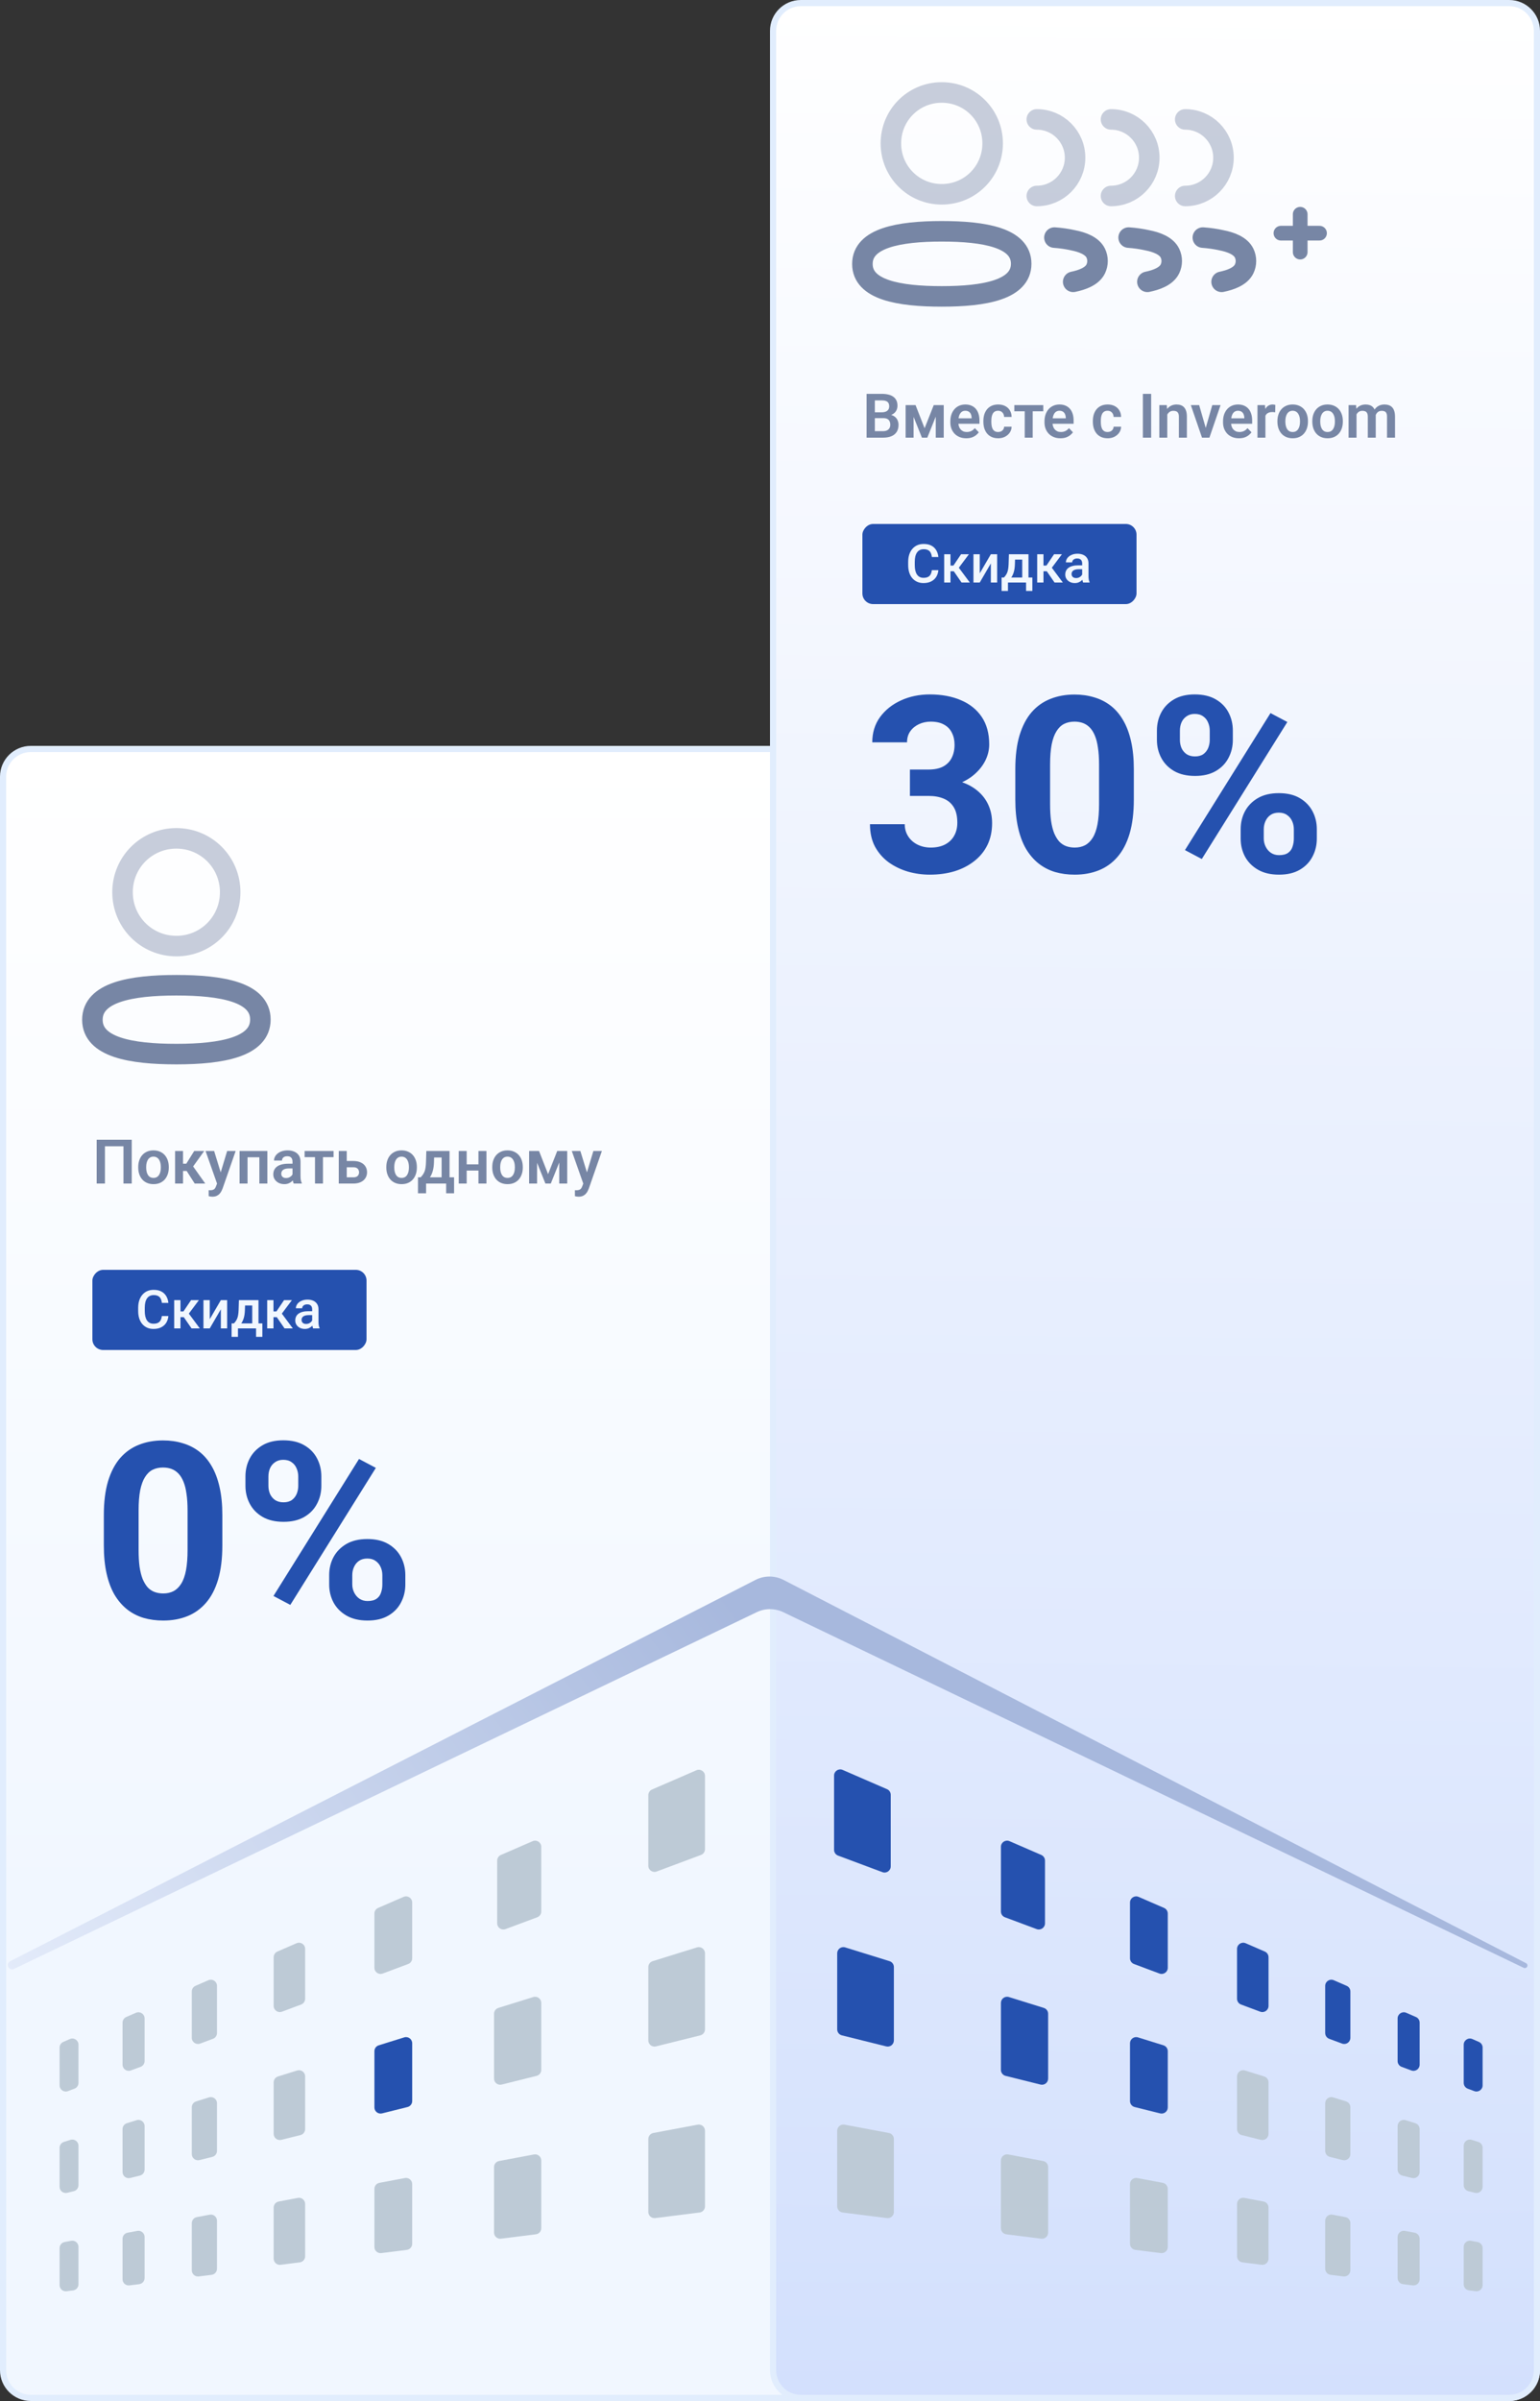 <svg width="500" height="779" viewBox="0 0 500 779" fill="none" xmlns="http://www.w3.org/2000/svg">
<rect x="0" y="0" width="500" height="779" fill="#333333" stroke="none"/>
<path d="M10 243H490C494.971 243 499 247.029 499 252V769C499 773.971 494.971 778 490 778H10C5.029 778 1 773.971 1 769V252C1 247.029 5.029 243 10 243Z" fill="url(#paint0_linear_1_763)" stroke="#E1EDFD" stroke-width="2"/>
<path d="M260 1H490C494.971 1 499 5.029 499 10V769C499 773.971 494.971 778 490 778H260C255.029 778 251 773.971 251 769V10C251 5.029 255.029 1 260 1Z" fill="url(#paint1_linear_1_763)" stroke="#E1EDFD" stroke-width="2"/>
<rect width="89" height="26" rx="3.472" transform="matrix(-1 0 0 1 369 170)" fill="#2551AF"/>
<path d="M302.545 184.982H304.664C304.596 185.79 304.37 186.511 303.986 187.144C303.602 187.771 303.062 188.265 302.367 188.627C301.672 188.989 300.827 189.17 299.832 189.17C299.069 189.17 298.383 189.034 297.772 188.763C297.162 188.486 296.639 188.096 296.204 187.593C295.769 187.084 295.435 186.471 295.204 185.753C294.978 185.036 294.865 184.233 294.865 183.346V182.32C294.865 181.433 294.981 180.63 295.212 179.913C295.45 179.195 295.789 178.582 296.229 178.073C296.67 177.559 297.199 177.166 297.815 176.895C298.436 176.623 299.134 176.488 299.909 176.488C300.892 176.488 301.723 176.669 302.401 177.03C303.079 177.392 303.605 177.892 303.978 178.531C304.356 179.169 304.588 179.901 304.673 180.726H302.553C302.497 180.195 302.373 179.74 302.18 179.362C301.994 178.983 301.717 178.695 301.35 178.497C300.982 178.293 300.502 178.192 299.909 178.192C299.423 178.192 298.999 178.282 298.637 178.463C298.275 178.644 297.973 178.909 297.73 179.26C297.487 179.61 297.303 180.043 297.179 180.557C297.06 181.065 297.001 181.648 297.001 182.303V183.346C297.001 183.967 297.055 184.533 297.162 185.041C297.275 185.544 297.445 185.976 297.671 186.338C297.902 186.7 298.196 186.98 298.552 187.177C298.908 187.375 299.335 187.474 299.832 187.474C300.437 187.474 300.926 187.378 301.299 187.186C301.677 186.994 301.963 186.714 302.155 186.347C302.353 185.974 302.483 185.519 302.545 184.982ZM308.598 179.828V189H306.555V179.828H308.598ZM314.582 179.828L310.454 185.346H308.123L307.852 183.498H309.555L312.031 179.828H314.582ZM312.192 189L309.428 184.999L311.039 183.837L314.879 189H312.192ZM318.1 186.016L321.703 179.828H323.746V189H321.703V182.803L318.1 189H316.057V179.828H318.1V186.016ZM327.569 179.828H329.612L329.511 183.058C329.482 183.996 329.375 184.801 329.188 185.474C329.002 186.146 328.759 186.714 328.459 187.177C328.16 187.635 327.821 188.011 327.442 188.305C327.069 188.599 326.676 188.83 326.264 189H325.662V187.389L325.95 187.372C326.193 187.112 326.402 186.852 326.578 186.593C326.758 186.327 326.911 186.036 327.035 185.719C327.16 185.397 327.256 185.021 327.324 184.592C327.397 184.162 327.445 183.651 327.468 183.058L327.569 179.828ZM328.112 179.828H333.927V189H331.893V181.557H328.112V179.828ZM325.196 187.372H335.182V191.73H333.139V189H327.264V191.73H325.187L325.196 187.372ZM338.793 179.828V189H336.75V179.828H338.793ZM344.778 179.828L340.65 185.346H338.318L338.047 183.498H339.751L342.226 179.828H344.778ZM342.387 189L339.624 184.999L341.234 183.837L345.075 189H342.387ZM351.356 187.16V182.786C351.356 182.459 351.297 182.176 351.178 181.939C351.059 181.701 350.879 181.518 350.636 181.388C350.398 181.258 350.099 181.193 349.737 181.193C349.404 181.193 349.115 181.249 348.872 181.362C348.629 181.475 348.44 181.628 348.304 181.82C348.169 182.012 348.101 182.23 348.101 182.473H346.066C346.066 182.111 346.154 181.761 346.329 181.421C346.504 181.082 346.759 180.78 347.092 180.514C347.426 180.249 347.824 180.04 348.287 179.887C348.751 179.735 349.271 179.658 349.847 179.658C350.537 179.658 351.147 179.774 351.678 180.006C352.215 180.237 352.636 180.588 352.941 181.057C353.252 181.52 353.408 182.102 353.408 182.803V186.881C353.408 187.299 353.436 187.675 353.492 188.008C353.554 188.336 353.642 188.621 353.755 188.864V189H351.661C351.565 188.78 351.489 188.5 351.432 188.161C351.382 187.816 351.356 187.483 351.356 187.16ZM351.653 183.422L351.67 184.685H350.203C349.825 184.685 349.491 184.722 349.203 184.795C348.915 184.863 348.674 184.965 348.482 185.101C348.29 185.236 348.146 185.4 348.05 185.592C347.954 185.784 347.906 186.002 347.906 186.245C347.906 186.488 347.962 186.711 348.075 186.915C348.188 187.112 348.352 187.268 348.567 187.381C348.788 187.494 349.053 187.55 349.364 187.55C349.782 187.55 350.147 187.466 350.458 187.296C350.774 187.121 351.023 186.909 351.204 186.66C351.384 186.406 351.48 186.166 351.492 185.94L352.153 186.847C352.085 187.079 351.969 187.327 351.805 187.593C351.641 187.858 351.427 188.113 351.161 188.356C350.901 188.593 350.587 188.788 350.22 188.941C349.858 189.093 349.44 189.17 348.966 189.17C348.366 189.17 347.832 189.051 347.363 188.814C346.894 188.57 346.527 188.246 346.261 187.839C345.996 187.426 345.863 186.96 345.863 186.44C345.863 185.954 345.953 185.524 346.134 185.151C346.321 184.773 346.592 184.456 346.948 184.202C347.31 183.948 347.75 183.755 348.27 183.626C348.79 183.49 349.384 183.422 350.051 183.422H351.653Z" fill="#F1F7FF"/>
<path d="M295.43 249.68H301.445C303.372 249.68 304.961 249.354 306.211 248.703C307.461 248.026 308.385 247.089 308.984 245.891C309.609 244.667 309.922 243.247 309.922 241.633C309.922 240.174 309.635 238.885 309.062 237.766C308.516 236.62 307.669 235.734 306.523 235.109C305.378 234.458 303.932 234.133 302.188 234.133C300.807 234.133 299.531 234.406 298.359 234.953C297.188 235.5 296.25 236.268 295.547 237.258C294.844 238.247 294.492 239.445 294.492 240.852H283.203C283.203 237.727 284.036 235.005 285.703 232.688C287.396 230.37 289.661 228.56 292.5 227.258C295.339 225.956 298.464 225.305 301.875 225.305C305.729 225.305 309.102 225.93 311.992 227.18C314.883 228.404 317.135 230.214 318.75 232.609C320.365 235.005 321.172 237.974 321.172 241.516C321.172 243.312 320.755 245.057 319.922 246.75C319.089 248.417 317.891 249.927 316.328 251.281C314.792 252.609 312.917 253.677 310.703 254.484C308.49 255.266 306.003 255.656 303.242 255.656H295.43V249.68ZM295.43 258.234V252.414H303.242C306.341 252.414 309.062 252.766 311.406 253.469C313.75 254.172 315.716 255.188 317.305 256.516C318.893 257.818 320.091 259.367 320.898 261.164C321.706 262.935 322.109 264.901 322.109 267.062C322.109 269.719 321.602 272.089 320.586 274.172C319.57 276.229 318.138 277.974 316.289 279.406C314.466 280.839 312.331 281.932 309.883 282.688C307.435 283.417 304.766 283.781 301.875 283.781C299.479 283.781 297.122 283.456 294.805 282.805C292.513 282.128 290.43 281.125 288.555 279.797C286.706 278.443 285.221 276.75 284.102 274.719C283.008 272.661 282.461 270.227 282.461 267.414H293.75C293.75 268.872 294.115 270.174 294.844 271.32C295.573 272.466 296.576 273.365 297.852 274.016C299.154 274.667 300.599 274.992 302.188 274.992C303.984 274.992 305.521 274.667 306.797 274.016C308.099 273.339 309.089 272.401 309.766 271.203C310.469 269.979 310.82 268.56 310.82 266.945C310.82 264.862 310.443 263.195 309.688 261.945C308.932 260.669 307.852 259.732 306.445 259.133C305.039 258.534 303.372 258.234 301.445 258.234H295.43ZM368.125 249.562V259.406C368.125 263.677 367.669 267.362 366.758 270.461C365.846 273.534 364.531 276.06 362.812 278.039C361.12 279.992 359.102 281.438 356.758 282.375C354.414 283.312 351.81 283.781 348.945 283.781C346.654 283.781 344.518 283.495 342.539 282.922C340.56 282.323 338.776 281.398 337.188 280.148C335.625 278.898 334.271 277.323 333.125 275.422C332.005 273.495 331.146 271.203 330.547 268.547C329.948 265.891 329.648 262.844 329.648 259.406V249.562C329.648 245.292 330.104 241.633 331.016 238.586C331.953 235.513 333.268 233 334.961 231.047C336.68 229.094 338.711 227.661 341.055 226.75C343.398 225.812 346.003 225.344 348.867 225.344C351.159 225.344 353.281 225.643 355.234 226.242C357.214 226.815 358.997 227.714 360.586 228.938C362.174 230.161 363.529 231.737 364.648 233.664C365.768 235.565 366.628 237.844 367.227 240.5C367.826 243.13 368.125 246.151 368.125 249.562ZM356.836 260.891V248.039C356.836 245.982 356.719 244.185 356.484 242.648C356.276 241.112 355.951 239.81 355.508 238.742C355.065 237.648 354.518 236.763 353.867 236.086C353.216 235.409 352.474 234.914 351.641 234.602C350.807 234.289 349.883 234.133 348.867 234.133C347.591 234.133 346.458 234.38 345.469 234.875C344.505 235.37 343.685 236.164 343.008 237.258C342.331 238.326 341.81 239.758 341.445 241.555C341.107 243.326 340.938 245.487 340.938 248.039V260.891C340.938 262.948 341.042 264.758 341.25 266.32C341.484 267.883 341.823 269.224 342.266 270.344C342.734 271.438 343.281 272.336 343.906 273.039C344.557 273.716 345.299 274.211 346.133 274.523C346.992 274.836 347.93 274.992 348.945 274.992C350.195 274.992 351.302 274.745 352.266 274.25C353.255 273.729 354.089 272.922 354.766 271.828C355.469 270.708 355.99 269.25 356.328 267.453C356.667 265.656 356.836 263.469 356.836 260.891ZM375.625 240.07V237.062C375.625 234.901 376.094 232.935 377.031 231.164C377.969 229.393 379.349 227.974 381.172 226.906C382.995 225.839 385.234 225.305 387.891 225.305C390.625 225.305 392.904 225.839 394.727 226.906C396.576 227.974 397.956 229.393 398.867 231.164C399.805 232.935 400.273 234.901 400.273 237.062V240.07C400.273 242.18 399.805 244.12 398.867 245.891C397.956 247.661 396.589 249.081 394.766 250.148C392.943 251.216 390.69 251.75 388.008 251.75C385.299 251.75 383.021 251.216 381.172 250.148C379.349 249.081 377.969 247.661 377.031 245.891C376.094 244.12 375.625 242.18 375.625 240.07ZM383.086 237.062V240.07C383.086 240.982 383.255 241.854 383.594 242.688C383.958 243.495 384.505 244.159 385.234 244.68C385.99 245.174 386.901 245.422 387.969 245.422C389.089 245.422 390 245.174 390.703 244.68C391.406 244.159 391.927 243.495 392.266 242.688C392.604 241.854 392.773 240.982 392.773 240.07V237.062C392.773 236.099 392.591 235.214 392.227 234.406C391.888 233.573 391.354 232.909 390.625 232.414C389.922 231.893 389.01 231.633 387.891 231.633C386.849 231.633 385.964 231.893 385.234 232.414C384.505 232.909 383.958 233.573 383.594 234.406C383.255 235.214 383.086 236.099 383.086 237.062ZM402.812 272.062V269.055C402.812 266.919 403.281 264.966 404.219 263.195C405.182 261.424 406.576 260.005 408.398 258.938C410.247 257.87 412.513 257.336 415.195 257.336C417.904 257.336 420.169 257.87 421.992 258.938C423.815 260.005 425.195 261.424 426.133 263.195C427.07 264.966 427.539 266.919 427.539 269.055V272.062C427.539 274.198 427.07 276.151 426.133 277.922C425.221 279.693 423.854 281.112 422.031 282.18C420.208 283.247 417.956 283.781 415.273 283.781C412.565 283.781 410.286 283.247 408.438 282.18C406.589 281.112 405.182 279.693 404.219 277.922C403.281 276.151 402.812 274.198 402.812 272.062ZM410.312 269.055V272.062C410.312 273 410.521 273.885 410.938 274.719C411.354 275.552 411.927 276.216 412.656 276.711C413.411 277.206 414.284 277.453 415.273 277.453C416.523 277.453 417.5 277.206 418.203 276.711C418.906 276.216 419.388 275.552 419.648 274.719C419.935 273.885 420.078 273 420.078 272.062V269.055C420.078 268.117 419.896 267.245 419.531 266.438C419.167 265.604 418.62 264.94 417.891 264.445C417.188 263.924 416.289 263.664 415.195 263.664C414.102 263.664 413.19 263.924 412.461 264.445C411.758 264.94 411.224 265.604 410.859 266.438C410.495 267.245 410.312 268.117 410.312 269.055ZM417.969 234.25L390.195 278.703L384.727 275.812L412.5 231.359L417.969 234.25Z" fill="#2551AF"/>
<path d="M286.807 135.662H283.174L283.154 133.768H286.27C286.803 133.768 287.249 133.693 287.607 133.543C287.965 133.393 288.236 133.175 288.418 132.889C288.607 132.602 288.701 132.254 288.701 131.844C288.701 131.388 288.613 131.017 288.438 130.73C288.268 130.444 288.001 130.236 287.637 130.105C287.272 129.969 286.81 129.9 286.25 129.9H284.043V142H281.357V127.781H286.25C287.057 127.781 287.777 127.859 288.408 128.016C289.046 128.165 289.587 128.4 290.029 128.719C290.472 129.038 290.807 129.438 291.035 129.92C291.27 130.402 291.387 130.975 291.387 131.639C291.387 132.225 291.25 132.765 290.977 133.26C290.71 133.748 290.296 134.145 289.736 134.451C289.183 134.757 288.48 134.933 287.627 134.979L286.807 135.662ZM286.689 142H282.383L283.506 139.891H286.689C287.223 139.891 287.663 139.803 288.008 139.627C288.359 139.451 288.62 139.21 288.789 138.904C288.965 138.592 289.053 138.234 289.053 137.83C289.053 137.387 288.975 137.003 288.818 136.678C288.669 136.352 288.428 136.102 288.096 135.926C287.77 135.75 287.34 135.662 286.807 135.662H284.014L284.033 133.768H287.588L288.203 134.5C289.023 134.507 289.691 134.669 290.205 134.988C290.726 135.307 291.11 135.717 291.357 136.219C291.605 136.72 291.729 137.26 291.729 137.84C291.729 138.751 291.53 139.516 291.133 140.135C290.742 140.753 290.169 141.219 289.414 141.531C288.665 141.844 287.757 142 286.689 142ZM300.195 138.953L303.164 131.434H305.322L301.074 142H299.326L295.088 131.434H297.256L300.195 138.953ZM296.621 131.434V142H294.033V131.434H296.621ZM303.818 142V131.434H306.406V142H303.818ZM313.721 142.195C312.92 142.195 312.201 142.065 311.562 141.805C310.924 141.544 310.381 141.183 309.932 140.721C309.489 140.252 309.147 139.708 308.906 139.09C308.672 138.465 308.555 137.794 308.555 137.078V136.688C308.555 135.874 308.672 135.135 308.906 134.471C309.141 133.8 309.473 133.224 309.902 132.742C310.332 132.26 310.846 131.889 311.445 131.629C312.044 131.368 312.705 131.238 313.428 131.238C314.176 131.238 314.837 131.365 315.41 131.619C315.983 131.867 316.462 132.218 316.846 132.674C317.23 133.13 317.52 133.676 317.715 134.314C317.91 134.946 318.008 135.646 318.008 136.414V137.498H309.727V135.721H315.469V135.525C315.456 135.115 315.378 134.741 315.234 134.402C315.091 134.057 314.87 133.784 314.57 133.582C314.271 133.374 313.883 133.27 313.408 133.27C313.024 133.27 312.689 133.354 312.402 133.523C312.122 133.686 311.888 133.921 311.699 134.227C311.517 134.526 311.38 134.884 311.289 135.301C311.198 135.717 311.152 136.18 311.152 136.688V137.078C311.152 137.521 311.211 137.931 311.328 138.309C311.452 138.686 311.631 139.015 311.865 139.295C312.106 139.568 312.393 139.783 312.725 139.939C313.063 140.089 313.447 140.164 313.877 140.164C314.417 140.164 314.906 140.06 315.342 139.852C315.785 139.637 316.169 139.321 316.494 138.904L317.793 140.252C317.572 140.577 317.272 140.89 316.895 141.189C316.523 141.489 316.074 141.733 315.547 141.922C315.02 142.104 314.411 142.195 313.721 142.195ZM324.072 140.164C324.437 140.164 324.762 140.092 325.049 139.949C325.335 139.806 325.563 139.604 325.732 139.344C325.908 139.083 326.003 138.781 326.016 138.436H328.447C328.434 139.152 328.232 139.793 327.842 140.359C327.451 140.926 326.93 141.375 326.279 141.707C325.635 142.033 324.912 142.195 324.111 142.195C323.298 142.195 322.588 142.059 321.982 141.785C321.377 141.512 320.872 141.131 320.469 140.643C320.072 140.154 319.772 139.588 319.57 138.943C319.375 138.299 319.277 137.609 319.277 136.873V136.561C319.277 135.825 319.375 135.135 319.57 134.49C319.772 133.846 320.072 133.279 320.469 132.791C320.872 132.303 321.377 131.922 321.982 131.648C322.588 131.375 323.294 131.238 324.102 131.238C324.954 131.238 325.703 131.404 326.348 131.736C326.999 132.068 327.507 132.537 327.871 133.143C328.242 133.748 328.434 134.461 328.447 135.281H326.016C326.003 134.904 325.918 134.565 325.762 134.266C325.605 133.966 325.384 133.725 325.098 133.543C324.811 133.361 324.463 133.27 324.053 133.27C323.617 133.27 323.252 133.361 322.959 133.543C322.673 133.725 322.448 133.976 322.285 134.295C322.129 134.607 322.018 134.959 321.953 135.35C321.895 135.734 321.865 136.137 321.865 136.561V136.873C321.865 137.303 321.895 137.713 321.953 138.104C322.018 138.494 322.129 138.846 322.285 139.158C322.448 139.464 322.673 139.708 322.959 139.891C323.252 140.073 323.623 140.164 324.072 140.164ZM335.293 131.434V142H332.705V131.434H335.293ZM338.73 131.434V133.445H329.326V131.434H338.73ZM344.287 142.195C343.486 142.195 342.767 142.065 342.129 141.805C341.491 141.544 340.947 141.183 340.498 140.721C340.055 140.252 339.714 139.708 339.473 139.09C339.238 138.465 339.121 137.794 339.121 137.078V136.688C339.121 135.874 339.238 135.135 339.473 134.471C339.707 133.8 340.039 133.224 340.469 132.742C340.898 132.26 341.413 131.889 342.012 131.629C342.611 131.368 343.271 131.238 343.994 131.238C344.743 131.238 345.404 131.365 345.977 131.619C346.549 131.867 347.028 132.218 347.412 132.674C347.796 133.13 348.086 133.676 348.281 134.314C348.477 134.946 348.574 135.646 348.574 136.414V137.498H340.293V135.721H346.035V135.525C346.022 135.115 345.944 134.741 345.801 134.402C345.658 134.057 345.436 133.784 345.137 133.582C344.837 133.374 344.45 133.27 343.975 133.27C343.59 133.27 343.255 133.354 342.969 133.523C342.689 133.686 342.454 133.921 342.266 134.227C342.083 134.526 341.947 134.884 341.855 135.301C341.764 135.717 341.719 136.18 341.719 136.688V137.078C341.719 137.521 341.777 137.931 341.895 138.309C342.018 138.686 342.197 139.015 342.432 139.295C342.673 139.568 342.959 139.783 343.291 139.939C343.63 140.089 344.014 140.164 344.443 140.164C344.984 140.164 345.472 140.06 345.908 139.852C346.351 139.637 346.735 139.321 347.061 138.904L348.359 140.252C348.138 140.577 347.839 140.89 347.461 141.189C347.09 141.489 346.641 141.733 346.113 141.922C345.586 142.104 344.977 142.195 344.287 142.195ZM359.619 140.164C359.984 140.164 360.309 140.092 360.596 139.949C360.882 139.806 361.11 139.604 361.279 139.344C361.455 139.083 361.549 138.781 361.562 138.436H363.994C363.981 139.152 363.779 139.793 363.389 140.359C362.998 140.926 362.477 141.375 361.826 141.707C361.182 142.033 360.459 142.195 359.658 142.195C358.844 142.195 358.135 142.059 357.529 141.785C356.924 141.512 356.419 141.131 356.016 140.643C355.618 140.154 355.319 139.588 355.117 138.943C354.922 138.299 354.824 137.609 354.824 136.873V136.561C354.824 135.825 354.922 135.135 355.117 134.49C355.319 133.846 355.618 133.279 356.016 132.791C356.419 132.303 356.924 131.922 357.529 131.648C358.135 131.375 358.841 131.238 359.648 131.238C360.501 131.238 361.25 131.404 361.895 131.736C362.546 132.068 363.053 132.537 363.418 133.143C363.789 133.748 363.981 134.461 363.994 135.281H361.562C361.549 134.904 361.465 134.565 361.309 134.266C361.152 133.966 360.931 133.725 360.645 133.543C360.358 133.361 360.01 133.27 359.6 133.27C359.163 133.27 358.799 133.361 358.506 133.543C358.219 133.725 357.995 133.976 357.832 134.295C357.676 134.607 357.565 134.959 357.5 135.35C357.441 135.734 357.412 136.137 357.412 136.561V136.873C357.412 137.303 357.441 137.713 357.5 138.104C357.565 138.494 357.676 138.846 357.832 139.158C357.995 139.464 358.219 139.708 358.506 139.891C358.799 140.073 359.17 140.164 359.619 140.164ZM373.75 127.781V142H371.064V127.781H373.75ZM378.984 133.689V142H376.406V131.434H378.828L378.984 133.689ZM378.574 136.336H377.812C377.819 135.568 377.923 134.871 378.125 134.246C378.327 133.621 378.61 133.084 378.975 132.635C379.346 132.186 379.785 131.84 380.293 131.6C380.801 131.359 381.367 131.238 381.992 131.238C382.5 131.238 382.959 131.31 383.369 131.453C383.779 131.596 384.131 131.824 384.424 132.137C384.723 132.449 384.951 132.859 385.107 133.367C385.27 133.868 385.352 134.487 385.352 135.223V142H382.754V135.203C382.754 134.721 382.682 134.34 382.539 134.061C382.402 133.781 382.201 133.582 381.934 133.465C381.673 133.348 381.351 133.289 380.967 133.289C380.57 133.289 380.221 133.37 379.922 133.533C379.629 133.689 379.382 133.908 379.18 134.188C378.984 134.467 378.835 134.79 378.73 135.154C378.626 135.519 378.574 135.913 378.574 136.336ZM391.133 140.047L393.594 131.434H396.289L392.666 142H391.025L391.133 140.047ZM389.336 131.434L391.826 140.066L391.914 142H390.264L386.631 131.434H389.336ZM402.256 142.195C401.455 142.195 400.736 142.065 400.098 141.805C399.46 141.544 398.916 141.183 398.467 140.721C398.024 140.252 397.682 139.708 397.441 139.09C397.207 138.465 397.09 137.794 397.09 137.078V136.688C397.09 135.874 397.207 135.135 397.441 134.471C397.676 133.8 398.008 133.224 398.438 132.742C398.867 132.26 399.382 131.889 399.98 131.629C400.579 131.368 401.24 131.238 401.963 131.238C402.712 131.238 403.372 131.365 403.945 131.619C404.518 131.867 404.997 132.218 405.381 132.674C405.765 133.13 406.055 133.676 406.25 134.314C406.445 134.946 406.543 135.646 406.543 136.414V137.498H398.262V135.721H404.004V135.525C403.991 135.115 403.913 134.741 403.77 134.402C403.626 134.057 403.405 133.784 403.105 133.582C402.806 133.374 402.419 133.27 401.943 133.27C401.559 133.27 401.224 133.354 400.938 133.523C400.658 133.686 400.423 133.921 400.234 134.227C400.052 134.526 399.915 134.884 399.824 135.301C399.733 135.717 399.688 136.18 399.688 136.688V137.078C399.688 137.521 399.746 137.931 399.863 138.309C399.987 138.686 400.166 139.015 400.4 139.295C400.641 139.568 400.928 139.783 401.26 139.939C401.598 140.089 401.982 140.164 402.412 140.164C402.952 140.164 403.441 140.06 403.877 139.852C404.32 139.637 404.704 139.321 405.029 138.904L406.328 140.252C406.107 140.577 405.807 140.89 405.43 141.189C405.059 141.489 404.609 141.733 404.082 141.922C403.555 142.104 402.946 142.195 402.256 142.195ZM410.85 133.592V142H408.271V131.434H410.713L410.85 133.592ZM414.062 131.365L414.023 133.768C413.88 133.742 413.717 133.722 413.535 133.709C413.359 133.696 413.193 133.689 413.037 133.689C412.64 133.689 412.292 133.745 411.992 133.855C411.693 133.96 411.442 134.113 411.24 134.314C411.045 134.516 410.895 134.764 410.791 135.057C410.687 135.343 410.628 135.669 410.615 136.033L410.059 135.965C410.059 135.294 410.127 134.673 410.264 134.1C410.4 133.527 410.599 133.025 410.859 132.596C411.12 132.166 411.445 131.834 411.836 131.6C412.233 131.359 412.689 131.238 413.203 131.238C413.346 131.238 413.499 131.251 413.662 131.277C413.831 131.297 413.965 131.326 414.062 131.365ZM414.746 136.824V136.619C414.746 135.844 414.857 135.132 415.078 134.48C415.299 133.823 415.622 133.253 416.045 132.771C416.468 132.29 416.986 131.915 417.598 131.648C418.21 131.375 418.906 131.238 419.688 131.238C420.482 131.238 421.185 131.375 421.797 131.648C422.415 131.915 422.936 132.29 423.359 132.771C423.783 133.253 424.105 133.823 424.326 134.48C424.548 135.132 424.658 135.844 424.658 136.619V136.824C424.658 137.592 424.548 138.305 424.326 138.963C424.105 139.614 423.783 140.184 423.359 140.672C422.936 141.154 422.419 141.528 421.807 141.795C421.195 142.062 420.495 142.195 419.707 142.195C418.926 142.195 418.226 142.062 417.607 141.795C416.989 141.528 416.468 141.154 416.045 140.672C415.622 140.184 415.299 139.614 415.078 138.963C414.857 138.305 414.746 137.592 414.746 136.824ZM417.324 136.619V136.824C417.324 137.286 417.37 137.719 417.461 138.123C417.552 138.527 417.692 138.882 417.881 139.188C418.07 139.493 418.314 139.734 418.613 139.91C418.919 140.079 419.284 140.164 419.707 140.164C420.124 140.164 420.482 140.079 420.781 139.91C421.081 139.734 421.325 139.493 421.514 139.188C421.709 138.882 421.852 138.527 421.943 138.123C422.035 137.719 422.08 137.286 422.08 136.824V136.619C422.08 136.163 422.035 135.737 421.943 135.34C421.852 134.936 421.709 134.581 421.514 134.275C421.325 133.963 421.077 133.719 420.771 133.543C420.472 133.361 420.111 133.27 419.688 133.27C419.271 133.27 418.913 133.361 418.613 133.543C418.314 133.719 418.07 133.963 417.881 134.275C417.692 134.581 417.552 134.936 417.461 135.34C417.37 135.737 417.324 136.163 417.324 136.619ZM426.074 136.824V136.619C426.074 135.844 426.185 135.132 426.406 134.48C426.628 133.823 426.95 133.253 427.373 132.771C427.796 132.29 428.314 131.915 428.926 131.648C429.538 131.375 430.234 131.238 431.016 131.238C431.81 131.238 432.513 131.375 433.125 131.648C433.743 131.915 434.264 132.29 434.688 132.771C435.111 133.253 435.433 133.823 435.654 134.48C435.876 135.132 435.986 135.844 435.986 136.619V136.824C435.986 137.592 435.876 138.305 435.654 138.963C435.433 139.614 435.111 140.184 434.688 140.672C434.264 141.154 433.747 141.528 433.135 141.795C432.523 142.062 431.823 142.195 431.035 142.195C430.254 142.195 429.554 142.062 428.936 141.795C428.317 141.528 427.796 141.154 427.373 140.672C426.95 140.184 426.628 139.614 426.406 138.963C426.185 138.305 426.074 137.592 426.074 136.824ZM428.652 136.619V136.824C428.652 137.286 428.698 137.719 428.789 138.123C428.88 138.527 429.02 138.882 429.209 139.188C429.398 139.493 429.642 139.734 429.941 139.91C430.247 140.079 430.612 140.164 431.035 140.164C431.452 140.164 431.81 140.079 432.109 139.91C432.409 139.734 432.653 139.493 432.842 139.188C433.037 138.882 433.18 138.527 433.271 138.123C433.363 137.719 433.408 137.286 433.408 136.824V136.619C433.408 136.163 433.363 135.737 433.271 135.34C433.18 134.936 433.037 134.581 432.842 134.275C432.653 133.963 432.406 133.719 432.1 133.543C431.8 133.361 431.439 133.27 431.016 133.27C430.599 133.27 430.241 133.361 429.941 133.543C429.642 133.719 429.398 133.963 429.209 134.275C429.02 134.581 428.88 134.936 428.789 135.34C428.698 135.737 428.652 136.163 428.652 136.619ZM440.43 133.602V142H437.852V131.434H440.283L440.43 133.602ZM440.049 136.336H439.258C439.258 135.6 439.346 134.923 439.521 134.305C439.704 133.686 439.971 133.149 440.322 132.693C440.674 132.231 441.107 131.873 441.621 131.619C442.142 131.365 442.744 131.238 443.428 131.238C443.903 131.238 444.339 131.31 444.736 131.453C445.133 131.59 445.475 131.808 445.762 132.107C446.055 132.4 446.279 132.785 446.436 133.26C446.592 133.729 446.67 134.292 446.67 134.949V142H444.092V135.213C444.092 134.718 444.02 134.331 443.877 134.051C443.74 133.771 443.542 133.576 443.281 133.465C443.021 133.348 442.708 133.289 442.344 133.289C441.94 133.289 441.592 133.37 441.299 133.533C441.012 133.689 440.775 133.908 440.586 134.188C440.404 134.467 440.267 134.79 440.176 135.154C440.091 135.519 440.049 135.913 440.049 136.336ZM446.475 135.857L445.41 136.053C445.417 135.389 445.508 134.767 445.684 134.188C445.859 133.602 446.117 133.09 446.455 132.654C446.8 132.212 447.227 131.867 447.734 131.619C448.249 131.365 448.841 131.238 449.512 131.238C450.033 131.238 450.501 131.313 450.918 131.463C451.341 131.606 451.702 131.837 452.002 132.156C452.301 132.469 452.529 132.876 452.686 133.377C452.848 133.878 452.93 134.49 452.93 135.213V142H450.332V135.203C450.332 134.689 450.26 134.295 450.117 134.021C449.98 133.748 449.782 133.559 449.521 133.455C449.261 133.344 448.955 133.289 448.604 133.289C448.245 133.289 447.933 133.357 447.666 133.494C447.406 133.624 447.184 133.807 447.002 134.041C446.826 134.275 446.693 134.549 446.602 134.861C446.517 135.167 446.475 135.499 446.475 135.857Z" fill="#7786A5"/>
<path d="M228.891 599.96C228.891 600.794 228.372 601.541 227.59 601.833L213.192 607.211C211.885 607.699 210.492 606.733 210.492 605.337V582.439C210.492 581.642 210.965 580.921 211.697 580.604L226.095 574.362C227.416 573.789 228.891 574.757 228.891 576.197V599.96Z" fill="#BDCAD6"/>
<path d="M25.48 675.791C25.48 676.625 24.962 677.372 24.181 677.664L22.048 678.462C20.741 678.951 19.348 677.984 19.348 676.588V664.331C19.348 663.537 19.818 662.817 20.546 662.499L22.679 661.566C24 660.988 25.48 661.957 25.48 663.399V675.791Z" fill="#BDCAD6"/>
<path d="M46.945 668.709C46.945 669.545 46.424 670.293 45.64 670.584L42.484 671.754C41.178 672.238 39.789 671.272 39.789 669.879V656.247C39.789 655.45 40.262 654.73 40.992 654.412L44.148 653.042C45.469 652.469 46.945 653.437 46.945 654.877V668.709Z" fill="#BDCAD6"/>
<path d="M70.451 659.611C70.451 660.446 69.931 661.194 69.148 661.485L64.971 663.039C63.664 663.525 62.273 662.559 62.273 661.165V646.134C62.273 645.338 62.745 644.618 63.475 644.3L67.653 642.482C68.974 641.907 70.451 642.875 70.451 644.315V659.611Z" fill="#BDCAD6"/>
<path d="M99.073 648.491C99.073 649.326 98.555 650.072 97.773 650.364L91.551 652.687C90.244 653.175 88.852 652.209 88.852 650.814V635.014C88.852 634.217 89.325 633.496 90.055 633.179L96.277 630.479C97.598 629.906 99.073 630.874 99.073 632.314V648.491Z" fill="#BDCAD6"/>
<path d="M133.828 635.348C133.828 636.182 133.31 636.929 132.528 637.221L124.263 640.311C122.956 640.8 121.562 639.833 121.562 638.438V620.86C121.562 620.063 122.035 619.342 122.766 619.025L131.032 615.439C132.353 614.865 133.828 615.834 133.828 617.273V635.348Z" fill="#BDCAD6"/>
<path d="M175.736 620.179C175.736 621.014 175.217 621.762 174.434 622.053L164.124 625.896C162.817 626.383 161.426 625.416 161.426 624.021V603.671C161.426 602.874 161.899 602.153 162.63 601.836L172.94 597.365C174.261 596.792 175.736 597.761 175.736 599.2V620.179Z" fill="#BDCAD6"/>
<path d="M25.48 708.98C25.48 709.899 24.855 710.699 23.963 710.921L21.83 711.451C20.569 711.765 19.348 710.811 19.348 709.511V696.848C19.348 695.973 19.916 695.2 20.75 694.939L22.883 694.272C24.171 693.869 25.48 694.831 25.48 696.181V708.98Z" fill="#BDCAD6"/>
<path d="M46.945 703.924C46.945 704.843 46.318 705.644 45.425 705.865L42.27 706.646C41.009 706.959 39.789 706.004 39.789 704.705V690.783C39.789 689.908 40.358 689.134 41.194 688.874L44.349 687.89C45.637 687.488 46.945 688.45 46.945 689.799V703.924Z" fill="#BDCAD6"/>
<path d="M70.451 697.858C70.451 698.777 69.825 699.577 68.933 699.799L64.756 700.837C63.494 701.151 62.273 700.196 62.273 698.896V683.705C62.273 682.83 62.842 682.056 63.678 681.796L67.855 680.492C69.143 680.091 70.451 681.053 70.451 682.402V697.858Z" fill="#BDCAD6"/>
<path d="M99.073 690.78C99.073 691.699 98.448 692.5 97.556 692.721L91.334 694.267C90.072 694.58 88.852 693.626 88.852 692.326V675.617C88.852 674.741 89.421 673.967 90.257 673.707L96.479 671.77C97.767 671.37 99.073 672.332 99.073 673.68V690.78Z" fill="#BDCAD6"/>
<path d="M133.828 681.682C133.828 682.6 133.203 683.4 132.312 683.623L124.047 685.686C122.785 686.001 121.562 685.047 121.562 683.746V665.506C121.562 664.631 122.132 663.857 122.968 663.597L131.234 661.025C132.521 660.624 133.828 661.586 133.828 662.935V681.682Z" fill="#2551AF"/>
<path d="M175.735 671.571C175.735 672.49 175.11 673.29 174.218 673.512L162.885 676.331C161.623 676.645 160.402 675.69 160.402 674.39V653.374C160.402 652.498 160.972 651.724 161.808 651.464L173.141 647.937C174.428 647.536 175.735 648.498 175.735 649.847V671.571Z" fill="#BDCAD6"/>
<path d="M228.891 658.427C228.891 659.345 228.265 660.146 227.373 660.367L212.975 663.947C211.713 664.261 210.492 663.307 210.492 662.007V638.208C210.492 637.332 211.063 636.558 211.899 636.298L226.298 631.83C227.585 631.431 228.891 632.393 228.891 633.741V658.427Z" fill="#BDCAD6"/>
<path d="M228.891 715.857C228.891 716.865 228.14 717.716 227.14 717.842L212.742 719.655C211.548 719.805 210.492 718.874 210.492 717.67V694.005C210.492 693.043 211.178 692.216 212.124 692.039L226.523 689.346C227.753 689.115 228.891 690.059 228.891 691.311V715.857Z" fill="#BDCAD6"/>
<path d="M25.48 741.136C25.48 742.143 24.732 742.993 23.733 743.12L21.6 743.392C20.405 743.544 19.348 742.612 19.348 741.408V729.39C19.348 728.429 20.032 727.603 20.977 727.425L23.11 727.023C24.341 726.791 25.48 727.735 25.48 728.988V741.136Z" fill="#BDCAD6"/>
<path d="M46.945 739.11C46.945 740.119 46.193 740.97 45.192 741.095L42.036 741.488C40.843 741.637 39.789 740.706 39.789 739.503V726.362C39.789 725.398 40.477 724.571 41.424 724.395L44.58 723.81C45.809 723.582 46.945 724.525 46.945 725.776V739.11Z" fill="#BDCAD6"/>
<path d="M70.451 736.077C70.451 737.086 69.7 737.936 68.699 738.062L64.522 738.584C63.328 738.734 62.273 737.803 62.273 736.6V721.302C62.273 720.34 62.958 719.515 63.903 719.336L68.08 718.549C69.312 718.317 70.451 719.261 70.451 720.514V736.077Z" fill="#BDCAD6"/>
<path d="M99.073 732.035C99.073 733.043 98.324 733.893 97.324 734.02L91.102 734.806C89.908 734.957 88.852 734.026 88.852 732.822V716.246C88.852 715.285 89.536 714.459 90.481 714.281L96.703 713.107C97.934 712.875 99.073 713.819 99.073 715.072V732.035Z" fill="#BDCAD6"/>
<path d="M133.828 727.989C133.828 728.997 133.078 729.848 132.077 729.974L123.812 731.011C122.618 731.161 121.562 730.23 121.562 729.027V710.18C121.562 709.219 122.247 708.393 123.192 708.215L131.458 706.658C132.689 706.426 133.828 707.37 133.828 708.623V727.989Z" fill="#BDCAD6"/>
<path d="M175.735 722.934C175.735 723.942 174.984 724.793 173.983 724.918L162.65 726.335C161.457 726.484 160.402 725.553 160.402 724.35V703.104C160.402 702.141 161.088 701.316 162.033 701.138L173.366 699.01C174.597 698.779 175.735 699.724 175.735 700.976V722.934Z" fill="#BDCAD6"/>
<path d="M475.234 675.791C475.234 676.625 475.752 677.372 476.534 677.664L478.668 678.462C479.975 678.951 481.368 677.984 481.368 676.589V664.331C481.368 663.537 480.898 662.817 480.169 662.499L478.036 661.566C476.714 660.988 475.234 661.956 475.234 663.398V675.791Z" fill="#2551AF"/>
<path d="M453.77 668.709C453.77 669.545 454.29 670.293 455.074 670.584L458.23 671.754C459.536 672.238 460.925 671.272 460.925 669.879V656.247C460.925 655.45 460.452 654.73 459.722 654.412L456.566 653.042C455.245 652.469 453.77 653.437 453.77 654.877V668.709Z" fill="#2551AF"/>
<path d="M430.258 659.611C430.258 660.446 430.777 661.194 431.56 661.485L435.738 663.039C437.045 663.525 438.435 662.559 438.435 661.165V646.134C438.435 645.338 437.963 644.618 437.233 644.3L433.056 642.482C431.735 641.907 430.258 642.875 430.258 644.315V659.611Z" fill="#2551AF"/>
<path d="M401.637 648.491C401.637 649.326 402.155 650.073 402.937 650.364L409.159 652.687C410.466 653.175 411.859 652.209 411.859 650.814V635.014C411.859 634.217 411.386 633.496 410.655 633.179L404.433 630.479C403.112 629.906 401.637 630.874 401.637 632.314V648.491Z" fill="#2551AF"/>
<path d="M366.883 635.348C366.883 636.182 367.401 636.929 368.182 637.221L376.448 640.311C377.755 640.8 379.148 639.833 379.148 638.438V620.86C379.148 620.063 378.675 619.342 377.944 619.025L369.679 615.439C368.358 614.865 366.883 615.834 366.883 617.273V635.348Z" fill="#2551AF"/>
<path d="M324.973 620.179C324.973 621.014 325.492 621.762 326.275 622.053L336.586 625.896C337.893 626.383 339.284 625.416 339.284 624.022V603.671C339.284 602.874 338.811 602.153 338.08 601.836L327.768 597.365C326.448 596.792 324.973 597.761 324.973 599.2V620.179Z" fill="#2551AF"/>
<path d="M475.234 708.98C475.234 709.899 475.86 710.699 476.752 710.921L478.885 711.452C480.147 711.765 481.368 710.811 481.368 709.511V696.848C481.368 695.973 480.8 695.2 479.965 694.939L477.831 694.272C476.543 693.869 475.234 694.831 475.234 696.18V708.98Z" fill="#BDCAD6"/>
<path d="M453.77 703.924C453.77 704.843 454.396 705.644 455.289 705.865L458.444 706.646C459.706 706.959 460.925 706.004 460.925 704.705V690.783C460.925 689.908 460.356 689.134 459.52 688.874L456.365 687.89C455.077 687.488 453.77 688.45 453.77 689.799V703.924Z" fill="#BDCAD6"/>
<path d="M430.258 697.858C430.258 698.777 430.884 699.577 431.775 699.799L435.953 700.837C437.214 701.151 438.435 700.196 438.435 698.896V683.705C438.435 682.83 437.866 682.056 437.031 681.796L432.853 680.492C431.566 680.091 430.258 681.053 430.258 682.402V697.858Z" fill="#BDCAD6"/>
<path d="M401.637 690.781C401.637 691.699 402.263 692.5 403.155 692.722L409.377 694.267C410.638 694.581 411.859 693.626 411.859 692.326V675.617C411.859 674.741 411.289 673.968 410.453 673.707L404.231 671.771C402.944 671.37 401.637 672.332 401.637 673.68V690.781Z" fill="#BDCAD6"/>
<path d="M366.883 681.682C366.883 682.6 367.508 683.4 368.398 683.623L376.664 685.686C377.926 686.001 379.148 685.047 379.148 683.746V665.506C379.148 664.631 378.579 663.857 377.743 663.597L369.477 661.025C368.19 660.624 366.883 661.586 366.883 662.935V681.682Z" fill="#2551AF"/>
<path d="M324.973 671.571C324.973 672.49 325.599 673.29 326.49 673.512L337.823 676.331C339.085 676.645 340.306 675.69 340.306 674.39V653.374C340.306 652.498 339.736 651.724 338.9 651.464L327.567 647.937C326.28 647.536 324.973 648.498 324.973 649.847V671.571Z" fill="#2551AF"/>
<path d="M271.82 658.427C271.82 659.345 272.446 660.146 273.338 660.367L287.737 663.948C288.999 664.261 290.22 663.307 290.22 662.007V638.208C290.22 637.332 289.649 636.558 288.812 636.298L274.413 631.83C273.126 631.431 271.82 632.393 271.82 633.741V658.427Z" fill="#2551AF"/>
<path d="M271.82 715.857C271.82 716.865 272.57 717.716 273.57 717.842L287.97 719.655C289.164 719.805 290.22 718.874 290.22 717.67V694.005C290.22 693.043 289.534 692.216 288.587 692.039L274.188 689.345C272.958 689.115 271.82 690.059 271.82 691.311V715.857Z" fill="#BDCAD6"/>
<path d="M475.234 741.136C475.234 742.143 475.983 742.993 476.982 743.12L479.116 743.392C480.311 743.544 481.368 742.612 481.368 741.408V729.391C481.368 728.429 480.684 727.603 479.739 727.425L477.605 727.023C476.374 726.791 475.234 727.735 475.234 728.988V741.136Z" fill="#BDCAD6"/>
<path d="M453.77 739.11C453.77 740.119 454.521 740.97 455.522 741.095L458.678 741.488C459.871 741.637 460.925 740.706 460.925 739.503V726.362C460.925 725.398 460.238 724.571 459.29 724.395L456.134 723.81C454.905 723.582 453.77 724.525 453.77 725.776V739.11Z" fill="#BDCAD6"/>
<path d="M430.258 736.077C430.258 737.086 431.009 737.936 432.009 738.062L436.187 738.585C437.381 738.734 438.435 737.803 438.435 736.6V721.302C438.435 720.34 437.751 719.515 436.806 719.336L432.628 718.549C431.397 718.317 430.258 719.261 430.258 720.514V736.077Z" fill="#BDCAD6"/>
<path d="M401.637 732.035C401.637 733.043 402.386 733.893 403.386 734.019L409.608 734.806C410.803 734.957 411.859 734.026 411.859 732.822V716.246C411.859 715.284 411.174 714.459 410.23 714.281L404.008 713.107C402.776 712.874 401.637 713.819 401.637 715.072V732.035Z" fill="#BDCAD6"/>
<path d="M366.883 727.989C366.883 728.997 367.633 729.848 368.634 729.974L376.899 731.011C378.093 731.161 379.148 730.23 379.148 729.027V710.18C379.148 709.219 378.464 708.393 377.519 708.215L369.253 706.658C368.022 706.426 366.883 707.37 366.883 708.623V727.989Z" fill="#BDCAD6"/>
<path d="M324.973 722.934C324.973 723.942 325.724 724.793 326.725 724.918L338.058 726.335C339.251 726.484 340.306 725.553 340.306 724.35V703.104C340.306 702.141 339.62 701.316 338.675 701.138L327.342 699.01C326.111 698.779 324.973 699.724 324.973 700.976V722.934Z" fill="#BDCAD6"/>
<path d="M289.199 605.544C289.199 606.939 287.807 607.906 286.5 607.418L272.102 602.047C271.319 601.755 270.801 601.008 270.801 600.173V576.085C270.801 574.645 272.276 573.677 273.597 574.25L287.995 580.495C288.726 580.812 289.199 581.533 289.199 582.33V605.544Z" fill="#2551AF"/>
<path d="M495.465 636.95C495.529 636.983 495.589 637.025 495.643 637.073V637.073C496.368 637.727 495.592 638.884 494.712 638.462L254.327 523.077C251.592 521.764 248.408 521.764 245.673 523.077L4.523 638.829C3.25 639.44 1.981 637.988 2.756 636.808V636.808C2.889 636.606 3.071 636.443 3.286 636.333L245.285 512.601C248.155 511.134 251.557 511.14 254.421 512.618L495.465 636.95Z" fill="url(#paint2_linear_1_763)"/>
<path opacity="0.4" d="M336.623 63.585C343.483 63.585 349.049 58.023 349.049 51.163C349.049 44.303 343.483 38.741 336.623 38.741" stroke="#7786A5" stroke-width="6.664" stroke-linecap="round" stroke-linejoin="round"/>
<path d="M342.345 77.084C344.394 77.225 346.431 77.516 348.436 77.967C351.223 78.512 354.575 79.654 355.768 82.154C356.529 83.756 356.529 85.62 355.768 87.225C354.579 89.725 351.223 90.864 348.436 91.436" stroke="#7786A5" stroke-width="6.664" stroke-linecap="round" stroke-linejoin="round"/>
<path opacity="0.4" d="M360.717 63.585C367.577 63.585 373.142 58.023 373.142 51.163C373.142 44.303 367.577 38.741 360.717 38.741" stroke="#7786A5" stroke-width="6.664" stroke-linecap="round" stroke-linejoin="round"/>
<path d="M366.439 77.084C368.487 77.225 370.524 77.516 372.53 77.967C375.316 78.512 378.668 79.654 379.861 82.154C380.623 83.756 380.623 85.62 379.861 87.225C378.672 89.725 375.316 90.864 372.53 91.436" stroke="#7786A5" stroke-width="6.664" stroke-linecap="round" stroke-linejoin="round"/>
<path opacity="0.4" d="M384.81 63.585C391.67 63.585 397.235 58.023 397.235 51.163C397.235 44.303 391.67 38.741 384.81 38.741" stroke="#7786A5" stroke-width="6.664" stroke-linecap="round" stroke-linejoin="round"/>
<path d="M390.532 77.084C392.581 77.225 394.618 77.516 396.623 77.967C399.41 78.512 402.761 79.654 403.955 82.154C404.716 83.756 404.716 85.62 403.955 87.225C402.765 89.725 399.41 90.864 396.623 91.436" stroke="#7786A5" stroke-width="6.664" stroke-linecap="round" stroke-linejoin="round"/>
<path fill-rule="evenodd" clip-rule="evenodd" d="M305.778 75.05C319.679 75.05 331.555 77.154 331.555 85.572C331.555 93.987 319.757 96.169 305.778 96.169C291.872 96.169 280 94.065 280 85.647C280 77.228 291.798 75.05 305.778 75.05Z" stroke="#7786A5" stroke-width="6.664" stroke-linecap="round" stroke-linejoin="round"/>
<path opacity="0.4" fill-rule="evenodd" clip-rule="evenodd" d="M305.769 63.042C296.601 63.042 289.25 55.691 289.25 46.519C289.25 37.351 296.601 30 305.769 30C314.937 30 322.288 37.351 322.288 46.519C322.288 55.691 314.937 63.042 305.769 63.042Z" stroke="#7786A5" stroke-width="6.664" stroke-linecap="round" stroke-linejoin="round"/>
<path d="M422.143 69.513V81.797" stroke="#7786A5" stroke-width="4.768" stroke-linecap="round" stroke-linejoin="round"/>
<path d="M428.415 75.654H415.886" stroke="#7786A5" stroke-width="4.768" stroke-linecap="round" stroke-linejoin="round"/>
<rect width="89" height="26" rx="3.472" transform="matrix(-1 0 0 1 119 412)" fill="#2551AF"/>
<path d="M52.545 426.982H54.664C54.596 427.79 54.37 428.511 53.986 429.144C53.602 429.771 53.062 430.265 52.367 430.627C51.672 430.989 50.827 431.17 49.832 431.17C49.069 431.17 48.383 431.034 47.772 430.763C47.162 430.486 46.639 430.096 46.204 429.593C45.769 429.084 45.435 428.471 45.204 427.753C44.978 427.036 44.865 426.233 44.865 425.346V424.32C44.865 423.433 44.98 422.63 45.212 421.913C45.45 421.195 45.789 420.582 46.23 420.073C46.67 419.559 47.199 419.166 47.815 418.895C48.436 418.623 49.134 418.488 49.908 418.488C50.892 418.488 51.723 418.669 52.401 419.03C53.079 419.392 53.605 419.892 53.978 420.531C54.356 421.169 54.588 421.901 54.673 422.726H52.553C52.497 422.195 52.373 421.74 52.18 421.362C51.994 420.983 51.717 420.695 51.35 420.497C50.982 420.293 50.502 420.192 49.908 420.192C49.422 420.192 48.999 420.282 48.637 420.463C48.275 420.644 47.973 420.909 47.73 421.26C47.487 421.61 47.303 422.043 47.179 422.557C47.06 423.065 47.001 423.648 47.001 424.303V425.346C47.001 425.967 47.055 426.533 47.162 427.041C47.275 427.544 47.444 427.976 47.671 428.338C47.902 428.7 48.196 428.98 48.552 429.177C48.908 429.375 49.335 429.474 49.832 429.474C50.437 429.474 50.926 429.378 51.299 429.186C51.677 428.994 51.963 428.714 52.155 428.347C52.353 427.974 52.483 427.519 52.545 426.982ZM58.598 421.828V431H56.555V421.828H58.598ZM64.582 421.828L60.454 427.346H58.123L57.852 425.498H59.556L62.031 421.828H64.582ZM62.192 431L59.428 426.999L61.039 425.837L64.879 431H62.192ZM68.1 428.016L71.703 421.828H73.746V431H71.703V424.803L68.1 431H66.057V421.828H68.1V428.016ZM77.569 421.828H79.612L79.511 425.058C79.482 425.996 79.375 426.801 79.189 427.474C79.002 428.146 78.759 428.714 78.459 429.177C78.16 429.635 77.821 430.011 77.442 430.305C77.069 430.599 76.676 430.83 76.264 431H75.662V429.389L75.95 429.372C76.193 429.112 76.402 428.852 76.578 428.593C76.758 428.327 76.911 428.036 77.035 427.719C77.16 427.397 77.256 427.021 77.323 426.592C77.397 426.162 77.445 425.651 77.468 425.058L77.569 421.828ZM78.112 421.828H83.927V431H81.893V423.557H78.112V421.828ZM75.196 429.372H85.182V433.73H83.139V431H77.264V433.73H75.187L75.196 429.372ZM88.793 421.828V431H86.75V421.828H88.793ZM94.778 421.828L90.65 427.346H88.318L88.047 425.498H89.751L92.226 421.828H94.778ZM92.387 431L89.624 426.999L91.234 425.837L95.075 431H92.387ZM101.356 429.16V424.786C101.356 424.459 101.297 424.176 101.178 423.939C101.059 423.701 100.879 423.518 100.636 423.388C100.398 423.258 100.099 423.193 99.737 423.193C99.403 423.193 99.115 423.249 98.872 423.362C98.629 423.475 98.44 423.628 98.304 423.82C98.169 424.012 98.101 424.23 98.101 424.473H96.066C96.066 424.111 96.154 423.761 96.329 423.421C96.504 423.082 96.759 422.78 97.092 422.514C97.425 422.249 97.824 422.04 98.287 421.887C98.751 421.735 99.271 421.658 99.847 421.658C100.537 421.658 101.147 421.774 101.678 422.006C102.215 422.237 102.636 422.588 102.941 423.057C103.252 423.52 103.408 424.102 103.408 424.803V428.881C103.408 429.299 103.436 429.675 103.492 430.008C103.554 430.336 103.642 430.621 103.755 430.864V431H101.661C101.565 430.78 101.489 430.5 101.432 430.161C101.382 429.816 101.356 429.483 101.356 429.16ZM101.653 425.422L101.67 426.685H100.203C99.825 426.685 99.491 426.722 99.203 426.795C98.915 426.863 98.674 426.965 98.482 427.101C98.29 427.236 98.146 427.4 98.05 427.592C97.954 427.784 97.906 428.002 97.906 428.245C97.906 428.488 97.962 428.711 98.076 428.915C98.189 429.112 98.352 429.268 98.567 429.381C98.787 429.494 99.053 429.55 99.364 429.55C99.782 429.55 100.147 429.466 100.458 429.296C100.774 429.121 101.023 428.909 101.204 428.66C101.384 428.406 101.48 428.166 101.492 427.94L102.153 428.847C102.085 429.079 101.969 429.327 101.805 429.593C101.641 429.858 101.427 430.113 101.161 430.356C100.901 430.593 100.587 430.788 100.22 430.941C99.859 431.093 99.44 431.17 98.966 431.17C98.367 431.17 97.832 431.051 97.363 430.814C96.894 430.57 96.527 430.246 96.261 429.839C95.996 429.426 95.863 428.96 95.863 428.44C95.863 427.954 95.953 427.524 96.134 427.151C96.321 426.773 96.592 426.456 96.948 426.202C97.31 425.948 97.751 425.755 98.27 425.626C98.79 425.49 99.384 425.422 100.051 425.422H101.653Z" fill="#F1F7FF"/>
<path d="M72.188 491.562V501.406C72.188 505.677 71.732 509.362 70.82 512.461C69.909 515.534 68.594 518.06 66.875 520.039C65.182 521.992 63.164 523.438 60.82 524.375C58.477 525.312 55.872 525.781 53.008 525.781C50.716 525.781 48.581 525.495 46.602 524.922C44.622 524.323 42.839 523.398 41.25 522.148C39.688 520.898 38.333 519.323 37.188 517.422C36.068 515.495 35.208 513.203 34.609 510.547C34.01 507.891 33.711 504.844 33.711 501.406V491.562C33.711 487.292 34.167 483.633 35.078 480.586C36.016 477.513 37.331 475 39.023 473.047C40.742 471.094 42.773 469.661 45.117 468.75C47.461 467.812 50.065 467.344 52.93 467.344C55.221 467.344 57.344 467.643 59.297 468.242C61.276 468.815 63.06 469.714 64.648 470.938C66.237 472.161 67.591 473.737 68.711 475.664C69.831 477.565 70.69 479.844 71.289 482.5C71.888 485.13 72.188 488.151 72.188 491.562ZM60.898 502.891V490.039C60.898 487.982 60.781 486.185 60.547 484.648C60.339 483.112 60.013 481.81 59.57 480.742C59.128 479.648 58.581 478.763 57.93 478.086C57.279 477.409 56.536 476.914 55.703 476.602C54.87 476.289 53.945 476.133 52.93 476.133C51.654 476.133 50.521 476.38 49.531 476.875C48.568 477.37 47.747 478.164 47.07 479.258C46.393 480.326 45.872 481.758 45.508 483.555C45.169 485.326 45 487.487 45 490.039V502.891C45 504.948 45.104 506.758 45.312 508.32C45.547 509.883 45.885 511.224 46.328 512.344C46.797 513.438 47.344 514.336 47.969 515.039C48.62 515.716 49.362 516.211 50.195 516.523C51.055 516.836 51.992 516.992 53.008 516.992C54.258 516.992 55.365 516.745 56.328 516.25C57.318 515.729 58.151 514.922 58.828 513.828C59.531 512.708 60.052 511.25 60.391 509.453C60.729 507.656 60.898 505.469 60.898 502.891ZM79.688 482.07V479.062C79.688 476.901 80.156 474.935 81.094 473.164C82.031 471.393 83.412 469.974 85.234 468.906C87.057 467.839 89.297 467.305 91.953 467.305C94.688 467.305 96.966 467.839 98.789 468.906C100.638 469.974 102.018 471.393 102.93 473.164C103.867 474.935 104.336 476.901 104.336 479.062V482.07C104.336 484.18 103.867 486.12 102.93 487.891C102.018 489.661 100.651 491.081 98.828 492.148C97.005 493.216 94.753 493.75 92.07 493.75C89.362 493.75 87.083 493.216 85.234 492.148C83.412 491.081 82.031 489.661 81.094 487.891C80.156 486.12 79.688 484.18 79.688 482.07ZM87.148 479.062V482.07C87.148 482.982 87.318 483.854 87.656 484.688C88.021 485.495 88.568 486.159 89.297 486.68C90.052 487.174 90.963 487.422 92.031 487.422C93.151 487.422 94.062 487.174 94.766 486.68C95.469 486.159 95.99 485.495 96.328 484.688C96.667 483.854 96.836 482.982 96.836 482.07V479.062C96.836 478.099 96.654 477.214 96.289 476.406C95.951 475.573 95.417 474.909 94.688 474.414C93.984 473.893 93.073 473.633 91.953 473.633C90.912 473.633 90.026 473.893 89.297 474.414C88.568 474.909 88.021 475.573 87.656 476.406C87.318 477.214 87.148 478.099 87.148 479.062ZM106.875 514.062V511.055C106.875 508.919 107.344 506.966 108.281 505.195C109.245 503.424 110.638 502.005 112.461 500.938C114.31 499.87 116.576 499.336 119.258 499.336C121.966 499.336 124.232 499.87 126.055 500.938C127.878 502.005 129.258 503.424 130.195 505.195C131.133 506.966 131.602 508.919 131.602 511.055V514.062C131.602 516.198 131.133 518.151 130.195 519.922C129.284 521.693 127.917 523.112 126.094 524.18C124.271 525.247 122.018 525.781 119.336 525.781C116.628 525.781 114.349 525.247 112.5 524.18C110.651 523.112 109.245 521.693 108.281 519.922C107.344 518.151 106.875 516.198 106.875 514.062ZM114.375 511.055V514.062C114.375 515 114.583 515.885 115 516.719C115.417 517.552 115.99 518.216 116.719 518.711C117.474 519.206 118.346 519.453 119.336 519.453C120.586 519.453 121.562 519.206 122.266 518.711C122.969 518.216 123.451 517.552 123.711 516.719C123.997 515.885 124.141 515 124.141 514.062V511.055C124.141 510.117 123.958 509.245 123.594 508.438C123.229 507.604 122.682 506.94 121.953 506.445C121.25 505.924 120.352 505.664 119.258 505.664C118.164 505.664 117.253 505.924 116.523 506.445C115.82 506.94 115.286 507.604 114.922 508.438C114.557 509.245 114.375 510.117 114.375 511.055ZM122.031 476.25L94.258 520.703L88.789 517.812L116.562 473.359L122.031 476.25Z" fill="#2551AF"/>
<path d="M42.773 369.781V384H40.088V371.9H34.072V384H31.387V369.781H42.773ZM44.883 378.824V378.619C44.883 377.844 44.993 377.132 45.215 376.48C45.436 375.823 45.758 375.253 46.182 374.771C46.605 374.29 47.122 373.915 47.734 373.648C48.346 373.375 49.043 373.238 49.824 373.238C50.618 373.238 51.322 373.375 51.934 373.648C52.552 373.915 53.073 374.29 53.496 374.771C53.919 375.253 54.242 375.823 54.463 376.48C54.684 377.132 54.795 377.844 54.795 378.619V378.824C54.795 379.592 54.684 380.305 54.463 380.963C54.242 381.614 53.919 382.184 53.496 382.672C53.073 383.154 52.555 383.528 51.943 383.795C51.331 384.062 50.632 384.195 49.844 384.195C49.062 384.195 48.363 384.062 47.744 383.795C47.126 383.528 46.605 383.154 46.182 382.672C45.758 382.184 45.436 381.614 45.215 380.963C44.993 380.305 44.883 379.592 44.883 378.824ZM47.461 378.619V378.824C47.461 379.286 47.507 379.719 47.598 380.123C47.689 380.527 47.829 380.882 48.018 381.188C48.206 381.493 48.45 381.734 48.75 381.91C49.056 382.079 49.421 382.164 49.844 382.164C50.26 382.164 50.618 382.079 50.918 381.91C51.217 381.734 51.462 381.493 51.65 381.188C51.846 380.882 51.989 380.527 52.08 380.123C52.171 379.719 52.217 379.286 52.217 378.824V378.619C52.217 378.163 52.171 377.737 52.08 377.34C51.989 376.936 51.846 376.581 51.65 376.275C51.462 375.963 51.214 375.719 50.908 375.543C50.609 375.361 50.247 375.27 49.824 375.27C49.408 375.27 49.05 375.361 48.75 375.543C48.45 375.719 48.206 375.963 48.018 376.275C47.829 376.581 47.689 376.936 47.598 377.34C47.507 377.737 47.461 378.163 47.461 378.619ZM59.424 373.434V384H56.846V373.434H59.424ZM66.309 373.434L61.65 379.918H58.906L58.584 377.555H60.488L63.057 373.434H66.309ZM63.213 384L60.322 379.469L62.471 378.121L66.641 384H63.213ZM70.918 382.828L73.75 373.434H76.514L72.275 385.602C72.178 385.862 72.051 386.145 71.894 386.451C71.745 386.757 71.543 387.047 71.289 387.32C71.035 387.6 70.716 387.828 70.332 388.004C69.954 388.18 69.495 388.268 68.955 388.268C68.721 388.268 68.512 388.251 68.33 388.219C68.148 388.186 67.956 388.144 67.754 388.092V386.158C67.819 386.165 67.894 386.168 67.978 386.168C68.07 386.174 68.148 386.178 68.213 386.178C68.591 386.178 68.903 386.132 69.15 386.041C69.398 385.956 69.596 385.816 69.746 385.621C69.902 385.432 70.033 385.185 70.137 384.879L70.918 382.828ZM69.522 373.434L71.914 381.217L72.334 383.941L70.557 384.264L66.738 373.434H69.522ZM84.853 373.434V375.475H79.688V373.434H84.853ZM80.371 373.434V384H77.783V373.434H80.371ZM86.807 373.434V384H84.209V373.434H86.807ZM94.971 381.754V376.881C94.971 376.523 94.909 376.214 94.785 375.953C94.662 375.693 94.473 375.491 94.219 375.348C93.965 375.204 93.643 375.133 93.252 375.133C92.907 375.133 92.604 375.191 92.344 375.309C92.09 375.426 91.894 375.592 91.758 375.807C91.621 376.015 91.553 376.256 91.553 376.529H88.965C88.965 376.093 89.069 375.68 89.277 375.289C89.486 374.892 89.782 374.54 90.166 374.234C90.557 373.922 91.022 373.678 91.562 373.502C92.109 373.326 92.721 373.238 93.398 373.238C94.199 373.238 94.912 373.375 95.537 373.648C96.169 373.915 96.663 374.319 97.022 374.859C97.386 375.4 97.568 376.08 97.568 376.9V381.51C97.568 382.037 97.601 382.49 97.666 382.867C97.738 383.238 97.842 383.561 97.978 383.834V384H95.352C95.228 383.733 95.133 383.395 95.068 382.984C95.003 382.568 94.971 382.158 94.971 381.754ZM95.332 377.564L95.352 379.098H93.721C93.317 379.098 92.962 379.14 92.656 379.225C92.35 379.303 92.1 379.42 91.904 379.576C91.709 379.726 91.562 379.908 91.465 380.123C91.367 380.331 91.318 380.569 91.318 380.836C91.318 381.096 91.377 381.331 91.494 381.539C91.618 381.747 91.794 381.913 92.022 382.037C92.256 382.154 92.529 382.213 92.842 382.213C93.297 382.213 93.695 382.122 94.033 381.939C94.372 381.751 94.635 381.523 94.824 381.256C95.013 380.989 95.114 380.735 95.127 380.494L95.869 381.607C95.778 381.874 95.641 382.158 95.459 382.457C95.277 382.757 95.042 383.036 94.756 383.297C94.469 383.557 94.124 383.772 93.721 383.941C93.317 384.111 92.848 384.195 92.314 384.195C91.631 384.195 91.019 384.059 90.478 383.785C89.938 383.512 89.512 383.137 89.199 382.662C88.887 382.187 88.731 381.646 88.731 381.041C88.731 380.481 88.835 379.986 89.043 379.557C89.251 379.127 89.561 378.766 89.971 378.473C90.381 378.173 90.889 377.949 91.494 377.799C92.106 377.643 92.806 377.564 93.594 377.564H95.332ZM104.863 373.434V384H102.275V373.434H104.863ZM108.301 373.434V375.445H98.897V373.434H108.301ZM111.65 376.686H114.736C115.674 376.686 116.471 376.842 117.129 377.154C117.793 377.46 118.298 377.89 118.643 378.443C118.994 378.99 119.17 379.625 119.17 380.348C119.17 380.868 119.069 381.354 118.867 381.803C118.672 382.245 118.385 382.633 118.008 382.965C117.63 383.29 117.165 383.544 116.611 383.727C116.064 383.909 115.439 384 114.736 384H109.99V373.434H112.578V381.979H114.736C115.186 381.979 115.544 381.904 115.811 381.754C116.084 381.598 116.279 381.399 116.396 381.158C116.52 380.911 116.582 380.647 116.582 380.367C116.582 380.081 116.52 379.814 116.396 379.566C116.279 379.312 116.084 379.107 115.811 378.951C115.544 378.795 115.186 378.717 114.736 378.717H111.65V376.686ZM125.43 378.824V378.619C125.43 377.844 125.54 377.132 125.762 376.48C125.983 375.823 126.305 375.253 126.729 374.771C127.152 374.29 127.669 373.915 128.281 373.648C128.893 373.375 129.59 373.238 130.371 373.238C131.165 373.238 131.868 373.375 132.48 373.648C133.099 373.915 133.62 374.29 134.043 374.771C134.466 375.253 134.788 375.823 135.01 376.48C135.231 377.132 135.342 377.844 135.342 378.619V378.824C135.342 379.592 135.231 380.305 135.01 380.963C134.788 381.614 134.466 382.184 134.043 382.672C133.62 383.154 133.102 383.528 132.49 383.795C131.878 384.062 131.178 384.195 130.391 384.195C129.609 384.195 128.91 384.062 128.291 383.795C127.673 383.528 127.152 383.154 126.729 382.672C126.305 382.184 125.983 381.614 125.762 380.963C125.54 380.305 125.43 379.592 125.43 378.824ZM128.008 378.619V378.824C128.008 379.286 128.053 379.719 128.145 380.123C128.236 380.527 128.376 380.882 128.564 381.188C128.753 381.493 128.997 381.734 129.297 381.91C129.603 382.079 129.967 382.164 130.391 382.164C130.807 382.164 131.165 382.079 131.465 381.91C131.764 381.734 132.008 381.493 132.197 381.188C132.393 380.882 132.536 380.527 132.627 380.123C132.718 379.719 132.764 379.286 132.764 378.824V378.619C132.764 378.163 132.718 377.737 132.627 377.34C132.536 376.936 132.393 376.581 132.197 376.275C132.008 375.963 131.761 375.719 131.455 375.543C131.156 375.361 130.794 375.27 130.371 375.27C129.954 375.27 129.596 375.361 129.297 375.543C128.997 375.719 128.753 375.963 128.564 376.275C128.376 376.581 128.236 376.936 128.145 377.34C128.053 377.737 128.008 378.163 128.008 378.619ZM138.418 373.434H140.996L140.898 377.066C140.866 378.167 140.736 379.117 140.508 379.918C140.286 380.712 139.99 381.38 139.619 381.92C139.255 382.46 138.838 382.896 138.369 383.229C137.907 383.561 137.422 383.818 136.914 384H136.299L136.289 381.988L136.592 381.969C136.898 381.643 137.155 381.324 137.363 381.012C137.578 380.693 137.751 380.351 137.881 379.986C138.011 379.622 138.109 379.205 138.174 378.736C138.245 378.261 138.291 377.704 138.311 377.066L138.418 373.434ZM139.111 373.434H145.957V384H143.379V375.553H139.111V373.434ZM135.713 381.969H147.432V387.164H144.854V384H138.34V387.164H135.703L135.713 381.969ZM156.133 377.77V379.791H150.713V377.77H156.133ZM151.523 373.434V384H148.936V373.434H151.523ZM157.939 373.434V384H155.342V373.434H157.939ZM159.824 378.824V378.619C159.824 377.844 159.935 377.132 160.156 376.48C160.378 375.823 160.7 375.253 161.123 374.771C161.546 374.29 162.064 373.915 162.676 373.648C163.288 373.375 163.984 373.238 164.766 373.238C165.56 373.238 166.263 373.375 166.875 373.648C167.493 373.915 168.014 374.29 168.438 374.771C168.861 375.253 169.183 375.823 169.404 376.48C169.626 377.132 169.736 377.844 169.736 378.619V378.824C169.736 379.592 169.626 380.305 169.404 380.963C169.183 381.614 168.861 382.184 168.438 382.672C168.014 383.154 167.497 383.528 166.885 383.795C166.273 384.062 165.573 384.195 164.785 384.195C164.004 384.195 163.304 384.062 162.686 383.795C162.067 383.528 161.546 383.154 161.123 382.672C160.7 382.184 160.378 381.614 160.156 380.963C159.935 380.305 159.824 379.592 159.824 378.824ZM162.402 378.619V378.824C162.402 379.286 162.448 379.719 162.539 380.123C162.63 380.527 162.77 380.882 162.959 381.188C163.148 381.493 163.392 381.734 163.691 381.91C163.997 382.079 164.362 382.164 164.785 382.164C165.202 382.164 165.56 382.079 165.859 381.91C166.159 381.734 166.403 381.493 166.592 381.188C166.787 380.882 166.93 380.527 167.021 380.123C167.113 379.719 167.158 379.286 167.158 378.824V378.619C167.158 378.163 167.113 377.737 167.021 377.34C166.93 376.936 166.787 376.581 166.592 376.275C166.403 375.963 166.156 375.719 165.85 375.543C165.55 375.361 165.189 375.27 164.766 375.27C164.349 375.27 163.991 375.361 163.691 375.543C163.392 375.719 163.148 375.963 162.959 376.275C162.77 376.581 162.63 376.936 162.539 377.34C162.448 377.737 162.402 378.163 162.402 378.619ZM177.949 380.953L180.918 373.434H183.076L178.828 384H177.08L172.842 373.434H175.01L177.949 380.953ZM174.375 373.434V384H171.787V373.434H174.375ZM181.572 384V373.434H184.16V384H181.572ZM189.824 382.828L192.656 373.434H195.42L191.182 385.602C191.084 385.862 190.957 386.145 190.801 386.451C190.651 386.757 190.449 387.047 190.195 387.32C189.941 387.6 189.622 387.828 189.238 388.004C188.861 388.18 188.402 388.268 187.861 388.268C187.627 388.268 187.419 388.251 187.236 388.219C187.054 388.186 186.862 388.144 186.66 388.092V386.158C186.725 386.165 186.8 386.168 186.885 386.168C186.976 386.174 187.054 386.178 187.119 386.178C187.497 386.178 187.809 386.132 188.057 386.041C188.304 385.956 188.503 385.816 188.652 385.621C188.809 385.432 188.939 385.185 189.043 384.879L189.824 382.828ZM188.428 373.434L190.82 381.217L191.24 383.941L189.463 384.264L185.645 373.434H188.428Z" fill="#7786A5"/>
<path fill-rule="evenodd" clip-rule="evenodd" d="M57.27 319.658C71.976 319.658 84.54 321.884 84.54 330.79C84.54 339.692 72.059 342 57.27 342C42.56 342 30 339.775 30 330.869C30 321.963 42.481 319.658 57.27 319.658Z" stroke="#7786A5" stroke-width="6.664" stroke-linecap="round" stroke-linejoin="round"/>
<path opacity="0.4" fill-rule="evenodd" clip-rule="evenodd" d="M57.261 306.955C47.562 306.955 39.786 299.179 39.786 289.476C39.786 279.777 47.562 272 57.261 272C66.96 272 74.737 279.777 74.737 289.476C74.737 299.179 66.96 306.955 57.261 306.955Z" stroke="#7786A5" stroke-width="6.664" stroke-linecap="round" stroke-linejoin="round"/>
<defs>
<linearGradient id="paint0_linear_1_763" x1="249.48" y1="619.043" x2="249.48" y2="242" gradientUnits="userSpaceOnUse">
<stop stop-color="#F1F7FF"/>
<stop offset="1" stop-color="white"/>
</linearGradient>
<linearGradient id="paint1_linear_1_763" x1="369" y1="779" x2="375.046" y2="0" gradientUnits="userSpaceOnUse">
<stop stop-color="#D3E0FD"/>
<stop offset="1" stop-color="white"/>
</linearGradient>
<linearGradient id="paint2_linear_1_763" x1="256.41" y1="545.5" x2="8.429" y2="727.199" gradientUnits="userSpaceOnUse">
<stop stop-color="#A7B8DD"/>
<stop offset="1" stop-color="#EEF4FF"/>
</linearGradient>
</defs>
</svg>
